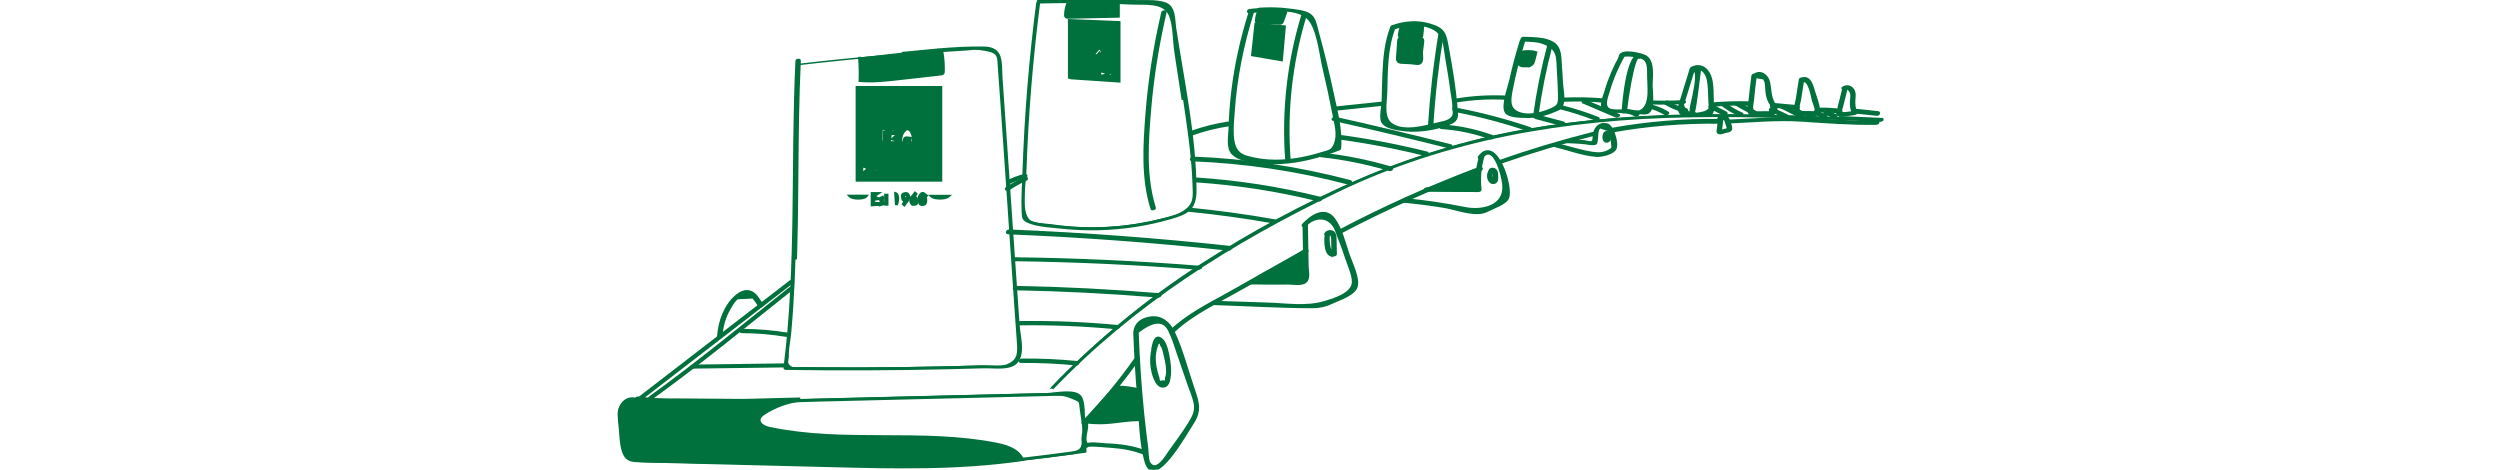 <svg version="1.1" id="Layer_8" xmlns="http://www.w3.org/2000/svg" xmlns:xlink="http://www.w3.org/1999/xlink" x="0px" y="0px" height="80px" viewBox="0 0 425.905 158.174" enable-background="new 0 0 425.905 158.174" xml:space="preserve" style="fill: rgb(0, 112, 60);">
	<g>
		<path id="XMLID_2997_" d="M60.336,20.56c-1.66,34.438,0.352,69.044-4.028,103.327
			c-0.018,0.144,0.14,0.211,0.259,0.213c18.196,0.266,36.396,0.205,54.589-0.218c3.933-0.092,7.866-0.199,11.798-0.323
			c2.84-0.09,6.82,0.491,9.476-0.454c5.112-1.82,2.694-9.591,2.414-13.648c-1.274-18.451-2.549-36.903-3.823-55.354
			c-0.637-9.226-1.275-18.451-1.912-27.677c-0.369-5.35,0.621-10.116-5.689-10.248c-10.407-0.218-21.181,1.294-31.548,2.173
			c-10.504,0.891-20.992,1.958-31.464,3.169c-0.42,0.049-0.664,0.573-0.098,0.508c11.126-1.287,22.271-2.409,33.433-3.334
			c5.252-0.435,10.509-0.828,15.768-1.18c2.63-0.176,5.26-0.342,7.891-0.497c1.106-0.064,2.787-0.364,3.946-0.225
			c7.012,0.841,6.36,1.738,6.667,5.899c1.623,22.068,3.05,44.152,4.574,66.228c0.364,5.271,0.729,10.544,1.093,15.815
			c0.182,2.636,0.364,5.272,0.546,7.908c0.091,1.316,0.226,2.635,0.273,3.953c0.115,3.231-0.331,4.913-3.654,6.188
			c-2.145,0.822-6.42,0.225-8.769,0.297c-3.213,0.1-6.427,0.188-9.641,0.265c-5.523,0.133-11.046,0.233-16.57,0.301
			c-11.048,0.135-22.097,0.141-33.145,0.019c-0.85-0.01-3.319,0.261-3.899-0.049c-2.257-1.207-1.158-2.047-1.209-3.689
			c-0.078-2.511,0.577-5.252,0.804-7.758c0.528-5.824,0.898-11.662,1.164-17.504c1.125-24.717,0.388-49.477,1.58-74.192
			C61.179,20.101,60.351,20.251,60.336,20.56L60.336,20.56z" style="stroke-dasharray: 319.38px; stroke-dashoffset: 0px; stroke: rgb(0, 112, 60);"></path>
		<path id="XMLID_3002_" d="M81.418,19.139c0.227,2.656,0.292,5.327,0.196,7.991
			c4.353,0.364,8.726-0.127,13.066-0.618c4.715-0.533,9.431-1.066,14.146-1.6c0.243-0.027,0.51-0.067,0.667-0.254
			c0.139-0.164,0.154-0.396,0.16-0.612c0.056-2.023-0.076-4.053-0.393-6.052c-0.049-0.308-0.116-0.642-0.353-0.844
			c-0.276-0.236-0.684-0.214-1.046-0.178c-8.493,0.852-16.977,1.782-25.452,2.791c-0.366,0.044-0.777,0.114-0.984,0.419" style="stroke-dasharray: 319.38px; stroke-dashoffset: 0px; stroke: rgb(0, 112, 60);"></path>
		<path id="XMLID_3009_" d="M141.458,0.826c-2.429,18.929-4.006,37.955-4.638,57.03
			c-0.148,4.486-0.509,9.093-0.294,13.579c0.096,2.012,0.159,2.519,1.953,3.258c3.092,1.275,7.481,1.459,10.774,1.82
			c4.224,0.464,8.481,0.641,12.729,0.538c8.164-0.197,16.305-1.438,24.15-3.709c5.839-1.689,8.361-2.98,8.312-9.557
			c-0.134-18.207-4.16-36.539-6.862-54.493c-0.417-2.766-0.068-6.759-3.112-7.967c-3.014-1.196-7.959-0.661-11.144-0.823
			c-10.408-0.528-20.828-0.623-31.245-0.366c-0.441,0.011-0.654,0.548-0.091,0.534c10.348-0.255,20.697-0.155,31.036,0.369
			c4.443,0.226,11.051-0.787,13.064,4.021c1.47,3.511,1.306,8.674,1.877,12.467c1.454,9.659,3.044,19.311,4.279,29.001
			c0.651,5.111,1.17,10.246,1.328,15.399c0.146,4.826,0.827,7.289-4.981,10.135c-1.805,0.885-4.134,1.241-6.082,1.724
			c-9.576,2.372-19.52,3.218-29.36,2.517c-2.402-0.172-4.798-0.434-7.18-0.789c-1.681-0.251-5.667-0.283-7.005-1.324
			c-3.315-2.579-1.44-12.73-1.318-16.414c0.631-19.075,2.208-38.102,4.638-57.03C142.333,0.368,141.5,0.498,141.458,0.826
			L141.458,0.826z" style="stroke-dasharray: 319.38px; stroke-dashoffset: 0px; stroke: rgb(0, 112, 60);"></path>
		<path id="XMLID_3014_" d="M151.872,0.54c-0.662,1.388-1.023,2.917-1.051,4.454
			c-0.004,0.214,0.005,0.445,0.143,0.608c0.177,0.21,0.492,0.222,0.767,0.216c5.622-0.12,11.243-0.24,16.864-0.359
			c0.003-1.295,0.005-2.589,0.008-3.883c0.001-0.303-0.006-0.628-0.187-0.87c-0.259-0.349-0.759-0.384-1.193-0.386
			c-5.204-0.03-10.409,0.071-15.608,0.306" style="stroke-dasharray: 319.38px; stroke-dashoffset: 0px; stroke: rgb(0, 112, 60);"></path>
		<path id="XMLID_3021_" d="M212.953,4.248c-2.677,8.482-4.651,17.146-5.741,25.979
			c-0.544,4.406-0.88,8.84-1.004,13.279c-0.067,2.365-0.887,6.26,0.974,8.154c3.164,3.222,11.677,3.267,15.778,3.107
			c6.887-0.27,13.541-2.164,19.953-4.579c0.083-0.031,0.238-0.122,0.247-0.228c0.516-6.296-1.25-12.651-2.557-18.773
			c-1.406-6.585-2.999-13.131-4.769-19.628c-1.267-4.649-1.133-6.763-5.949-7.648c-5.634-1.037-11.348-1.043-17.023-0.396
			c-0.407,0.047-0.676,0.539-0.107,0.474c5.212-0.594,15.56-1.959,19.719,1.95c3.465,3.258,4.302,12.438,5.396,17.024
			c1.266,5.302,2.418,10.632,3.441,15.986c0.618,3.235,1.556,6.307,0.419,9.464c-0.946,2.63-2.112,2.541-4.642,3.325
			c-1.356,0.421-2.729,0.805-4.11,1.132c-6.147,1.455-12.541,1.987-18.76,0.656c-1.277-0.273-2.762-0.586-3.917-1.194
			c-2.642-1.393-3.139-4.077-3.311-7.022c-0.146-2.496,0.146-5.113,0.316-7.605c0.781-11.419,3.027-22.647,6.47-33.555
			C213.869,3.853,213.043,3.961,212.953,4.248L212.953,4.248z" style="stroke-dasharray: 319.38px; stroke-dashoffset: 0px; stroke: rgb(0, 112, 60);"></path>
		<path id="XMLID_3028_" d="M230.727,5.16c-4.842,15.927-6.657,32.397-5.401,48.995
			c0.028,0.378,0.852,0.181,0.821-0.22c-1.247-16.477,0.561-32.868,5.366-48.678C231.652,4.803,230.834,4.807,230.727,5.16
			L230.727,5.16z" style="stroke-dasharray: 319.38px; stroke-dashoffset: 0px; stroke: rgb(0, 112, 60);"></path>
		<path id="XMLID_3033_" d="M215.978,3.48c-0.499,1.101-0.795,2.293-0.869,3.498
			c-0.008,0.134-0.008,0.284,0.084,0.381c0.087,0.092,0.227,0.104,0.354,0.109c2.428,0.12,4.856,0.24,7.285,0.359
			c0.226,0.012,0.467,0.02,0.663-0.096c0.232-0.137,0.34-0.41,0.432-0.664c0.318-0.875,0.635-1.75,0.953-2.626
			c0.107-0.296,0.212-0.637,0.057-0.911c-0.179-0.317-0.604-0.375-0.968-0.395c-2.572-0.136-5.149-0.16-7.723-0.073
			c-0.248,0.008-0.566,0.313-0.335,0.403" style="stroke-dasharray: 319.38px; stroke-dashoffset: 0px; stroke: rgb(0, 112, 60);"></path>
		<path id="XMLID_3040_" d="M260.651,9.29c-1.88,4.877-2.34,10.003-2.581,15.194
			c-0.144,3.101-0.193,6.205-0.271,9.307c-0.041,1.627-0.931,5.846-0.173,7.197c1.183,2.111,5.644,2.54,7.992,2.791
			c4.457,0.475,11.147-0.64,15.125-2.513c2.423-1.142,1.773-3.16,1.563-5.677c-0.534-6.396-1.649-12.727-2.779-19.04
			c-0.909-5.081-1.073-6.736-6.295-8.209c-4.155-1.172-8.327-0.797-12.351,0.659c-0.487,0.176-0.345,0.761,0.155,0.58
			c4.264-1.542,9.896-2.211,14.043,0.127c3.569,2.012,3.505,6.319,4.132,9.906c0.664,3.793,1.299,7.593,1.773,11.414
			c0.221,1.783,0.799,3.94,0.56,5.702c0.676,2.171-0.294,3.646-2.908,4.428c-0.949,0.226-1.898,0.451-2.847,0.677
			c-4.249,1.01-11.052,2.903-15.129,0.17c-3.308-2.218-2.047-7.545-1.961-10.939c0.184-7.263,0.089-14.799,2.739-21.672
			C261.611,8.946,260.787,8.938,260.651,9.29L260.651,9.29z" style="stroke-dasharray: 319.38px; stroke-dashoffset: 0px; stroke: rgb(0, 112, 60);"></path>
		<path id="XMLID_3045_" d="M264.019,8.561c-0.374,1.052-0.635,2.144-0.776,3.251c-0.01,0.077-0.015,0.166,0.041,0.22
			c0.045,0.045,0.115,0.049,0.178,0.051c2.443,0.069,4.89,0.139,7.33-0.011c0.185-1.21,0.293-2.433,0.326-3.657
			c0.002-0.093,0.002-0.193-0.054-0.269c-0.064-0.086-0.18-0.11-0.286-0.127c-2.294-0.364-4.676-0.167-6.879,0.571
			c0.071,0.011,0.143,0.021,0.214,0.033" style="stroke-dasharray: 319.38px; stroke-dashoffset: 0px; stroke: rgb(0, 112, 60);"></path>
		<path id="XMLID_3052_" d="M276.953,11.226c-1.724,10.411-2.914,20.879-3.572,31.41
			c-0.01,0.151,0.805,0.046,0.821-0.22c0.657-10.506,1.845-20.939,3.564-31.323C277.804,10.863,276.99,11.005,276.953,11.226
			L276.953,11.226z" style="stroke-dasharray: 319.38px; stroke-dashoffset: 0px; stroke: rgb(0, 112, 60);"></path>
		<path id="XMLID_3059_" d="M304.298,13.828c-1.342,4.32-2.534,8.675-3.489,13.098
			c-0.478,2.211-2.933,8.738-1.562,10.805c1.011,1.522,5.07,1.439,6.506,1.504c3.294,0.149,6.537-0.619,9.562-1.91
			c1.8-0.77,2.083-0.689,2.736-2.19c0.722-1.659-0.084-5.504-0.168-7.317c-0.086-1.856-0.206-3.711-0.358-5.563
			c-0.241-2.93,0.075-6.09-2.677-7.767c-2.586-1.575-6.871-1.488-9.765-1.609c-0.42-0.017-0.828,0.609-0.275,0.632
			c2.105,0.088,4.605,0.045,6.622,0.736c5.837,2.002,5.068,5.142,5.406,9.969c0.171,2.435,0.284,4.872,0.34,7.312
			c0.088,3.835,0.045,4.432-4.268,5.999c-2.575,0.936-5.872,1.616-8.567,0.909c-4.323-1.133-4.133-4.189-3.458-7.787
			c1.061-5.652,2.5-11.213,4.207-16.704C305.233,13.477,304.415,13.453,304.298,13.828L304.298,13.828z" style="stroke-dasharray: 319.38px; stroke-dashoffset: 0px; stroke: rgb(0, 112, 60);"></path>
		<path id="XMLID_3066_" d="M313.574,15.284c-2.095,7.912-3.691,15.907-4.798,24.016
			c-0.012,0.089,0.788,0.025,0.821-0.221c1.104-8.085,2.698-16.056,4.787-23.942C314.426,14.977,313.627,15.08,313.574,15.284
			L313.574,15.284z" style="stroke-dasharray: 319.38px; stroke-dashoffset: 0px; stroke: rgb(0, 112, 60);"></path>
		<path id="XMLID_3073_" d="M337.858,18.917c-2.114,3.771-3.832,7.707-5.01,11.872
			c-0.508,1.793-2.172,5.08-0.324,6.385c0.866,0.61,3.505,0.288,4.563,0.354c2.512,0.157,5.031,0.376,7.545,0.471
			c0.776,0.029,1.933,0.252,2.59-0.364c1.703-1.598,0.847-6.856,0.852-8.893c0.008-2.769,0.876-7.916-1.89-9.631
			c-1.26-0.78-8.417-2.556-8.608,0.125c-0.011,0.162,0.802,0.055,0.822-0.22c0.052-0.73,3.248-0.415,3.638-0.348
			c1.562,0.269,3.44,0.454,4.355,1.756c1.025,1.459,0.777,3.85,0.825,5.557c0.065,2.355,0.338,5.123-0.076,7.451
			c-0.287,1.613-0.993,3.367-2.74,4.142c-0.855,0.38-2.87-0.179-3.773-0.235c-1.667-0.104-5.375,0.353-6.791-0.423
			c-2.177-1.191-0.666-4.516-0.173-6.255c1.179-4.165,2.897-8.101,5.011-11.872C338.758,18.637,337.984,18.693,337.858,18.917
			L337.858,18.917z" style="stroke-dasharray: 319.38px; stroke-dashoffset: 0px; stroke: rgb(0, 112, 60);"></path>
		<path id="XMLID_3080_" d="M344.575,19.004c-4.301-2.242-5.856,16.115-5.943,18.645
			c-0.005,0.138,0.813,0.03,0.821-0.22c0.036-1.055,2.486-19.111,4.349-18.141C344.017,19.4,344.688,19.063,344.575,19.004
			L344.575,19.004z" style="stroke-dasharray: 319.38px; stroke-dashoffset: 0px; stroke: rgb(0, 112, 60);"></path>
		<path id="XMLID_3087_" d="M361.537,23.261c-1.017,3.303-2.034,6.604-3.051,9.907c-0.438,1.421-1.6,3.827-0.2,5.107
			c1.244,1.139,4.225,0.518,5.674,0.512c1.094-0.006,3.184,0.367,4.167-0.467c0.998-0.847,0.623-2.582,0.575-3.707
			c-0.109-2.601,0.04-5.379-0.56-7.926c-0.691-2.938-3.046-5.236-6.091-3.84c-0.27,0.123-0.336,0.409,0.015,0.447
			c2.537,0.281,0.661,7.063,0.379,9.049c-0.18,1.267-1.479,5.166-0.691,6.18c0.153,0.197,0.576,0.063,0.714-0.082
			c0.038-0.039,0.075-0.078,0.112-0.117c0.056-0.058,0.13-0.18,0.045-0.253c-0.028-0.024-0.057-0.049-0.085-0.073
			c-0.238-0.205-1.009,0.119-0.759,0.335c0.614,0.529,1.121-3.556,1.16-3.819c0.168-1.129,0.331-2.259,0.487-3.391
			c0.364-2.639,0.692-5.282,0.996-7.93c0.018-0.151-0.139-0.196-0.258-0.209c-1.879-0.208,0.281-0.021,0.86,0.277
			c0.802,0.413,1.461,1.352,1.825,2.15c0.437,0.961,0.604,2.055,0.721,3.095c0.138,1.226,0.146,2.469,0.198,3.7
			c0.03,0.7,0.062,1.4,0.089,2.102c0.065,1.711,0.614,2.48-1.171,3.352c-1.328,0.648-3.808,1.045-5.339,0.63
			c-1.104-0.298-2.633-1.85-2.688-3.033c-0.029-0.645,0.46-1.564,0.649-2.179c1.017-3.302,2.034-6.604,3.05-9.907
			C362.46,22.852,361.63,22.958,361.537,23.261L361.537,23.261z" style="stroke-dasharray: 319.38px; stroke-dashoffset: 0px; stroke: rgb(0, 112, 60);"></path>
		<path id="XMLID_3094_" d="M382.331,25.581c-0.361,2.707-0.679,5.419-0.938,8.138
			c-0.098,1.035-0.909,3.575-0.011,4.45c0.974,0.949,4.17,0.387,5.404,0.402c0.991,0.013,2.231,0.123,2.954-0.705
			c0.891-1.021,0.063-2.084-0.474-3.068c-1.328-2.435-1.06-4.632-1.667-7.215c-0.5-2.131-2.922-3.883-4.818-2.132
			c-0.408,0.376,0.24,0.659,0.545,0.377c0.936,0.153,1.873,0.307,2.809,0.459c0.187,0.38,0.374,0.761,0.561,1.141
			c0.23,0.707,0.235,1.495,0.29,2.228c0.062,0.822,0.073,1.637,0.25,2.447c0.179,0.818,0.481,1.613,0.867,2.356
			c0.176,0.34,0.762,0.946,0.8,1.317c-0.275,0.731-0.549,1.464-0.824,2.195c-0.665,0.003-1.33-0.005-1.994-0.024
			c-1.079-0.021-3.093,0.314-3.799-0.507c-0.707-0.823-0.163-2.72-0.062-3.783c0.259-2.719,0.577-5.431,0.938-8.138
			C383.219,25.102,382.38,25.209,382.331,25.581L382.331,25.581z" style="stroke-dasharray: 319.38px; stroke-dashoffset: 0px; stroke: rgb(0, 112, 60);"></path>
		<path id="XMLID_3101_" d="M398.297,26.899c-0.347,2.224-0.694,4.447-1.042,6.671
			c-0.169,1.082-1.08,3.447-0.378,4.459c0.566,0.815,2.32,0.496,3.072,0.497c1.023,0.001,3.194,0.475,4.065-0.19
			c0.539-0.411,0.479-0.68,0.439-1.333c-0.128-2.146-1.252-4.63-1.824-6.71c-0.55-2.001-1.499-4.765-4.077-3.542
			c-0.505,0.239-0.058,0.733,0.375,0.527c2.511-1.191,3.443,5.304,3.792,6.59c0.17,0.626,1.138,2.782,0.912,3.355
			c-0.417,1.058-1.444,0.661-2.405,0.659c-1.094-0.001-3.088,0.346-3.657-1.028c-0.265-0.641,0.41-2.627,0.521-3.335
			c0.347-2.224,0.694-4.447,1.042-6.671C399.201,26.411,398.359,26.502,398.297,26.899L398.297,26.899z" style="stroke-dasharray: 319.38px; stroke-dashoffset: 0px; stroke: rgb(0, 112, 60);"></path>
		<path id="XMLID_3108_" d="M413.008,29.636c-0.401,1.608-0.802,3.218-1.203,4.827
			c-0.229,0.92-0.473,1.837-0.688,2.759c-0.037,0.158-0.346,0.9-0.185,1.171c0.248,0.416,0.513,0.334,0.969,0.369
			c1.476,0.114,3.219-0.354,4.695-0.518c0.065-0.008,0.555-0.135,0.478-0.298c-0.704-1.483-0.806-2.83-0.689-4.447
			c0.082-1.128,0.272-2.351-0.459-3.32c-0.791-1.049-2.043-1.231-3.119-0.585c-0.47,0.283,0.264,0.309,0.49,0.173
			c0.987-0.594,1.94,0.648,2.21,1.409c0.35,0.983,0.043,2.081,0.002,3.082c-0.059,1.415,0.133,2.622,0.743,3.909
			c0.159-0.1,0.318-0.198,0.478-0.298c-0.995,0.11-1.99,0.22-2.985,0.33c-0.521,0.058-1.657,0.221-1.984-0.412
			c-0.146-0.283,0.357-1.433,0.43-1.725c0.544-2.184,1.088-4.368,1.633-6.553C413.882,29.273,413.068,29.396,413.008,29.636
			L413.008,29.636z" style="stroke-dasharray: 319.38px; stroke-dashoffset: 0px; stroke: rgb(0, 112, 60);"></path>
		<path id="XMLID_3115_" d="M6.437,134.606c20.279,2.288,41.012,0.661,61.358,0.166
			c21.581-0.524,43.161-1.049,64.742-1.573c4.98-0.121,9.96-0.241,14.94-0.362c2.403-0.059,3.242,0.033,5.606,1.016
			c3.13,1.302,2.645,1.046,3.02,3.974c0.418,3.264,1.267,7.331,0.874,10.571c-0.456,3.751-1.666,3.872-5.204,4.343
			c-2.233,0.297-4.466,0.59-6.7,0.874c-5.425,0.69-10.856,1.334-16.3,1.854c-21.799,2.082-43.663,1.208-65.518,0.772
			c-11.809-0.236-23.617-0.472-35.426-0.707c-5.904-0.118-11.809-0.236-17.713-0.354c-2.784-0.056-2.879-0.003-5.357-1.884
			c-2.61-1.982-2.636-2.662-3.103-5.574c-0.201-1.253-0.383-2.519-0.51-3.779c-0.061-0.633-0.122-1.266-0.184-1.898
			c-0.924-3.819,0.969-6.154,5.682-7.004c0.266,0.184,1.005-0.193,0.641-0.443c-2.117-1.458-4.694-0.822-6.189,1.288
			c-1.616,2.281-1.044,5.697-0.772,8.277c0.3,2.844,0.197,8.035,2.407,10.303c1.481,1.519,4.253,1.188,6.102,1.24
			c4.591,0.13,9.185,0.183,13.777,0.274c9.185,0.184,18.369,0.367,27.554,0.551c17.748,0.354,35.526,1.031,53.278,0.842
			c18.122-0.193,36.047-2.444,53.982-4.858c0.142-0.02,0.46-0.116,0.458-0.311c-0.038-3.263-0.158-6.517-0.436-9.769
			c-0.201-2.354,0.16-7.109-1.344-9.087c-2.021-2.658-8.873-1.044-11.524-0.979c-15.272,0.371-30.545,0.742-45.817,1.113
			c-15.272,0.37-30.544,0.741-45.817,1.113c-15.393,0.373-30.87,1.199-46.208-0.531C6.366,134.021,5.883,134.544,6.437,134.606
			L6.437,134.606z" style="stroke-dasharray: 319.38px; stroke-dashoffset: 0px; stroke: rgb(0, 112, 60);"></path>
		<path id="XMLID_3122_" d="M146.272,130.835c27.399-28.684,60.147-49.247,95.684-66.399
			c37.35-18.027,77.219-24.646,118.428-25.407c21.635-0.399,43.265,0.533,64.872,1.517c0.177,0.008,0.934-0.315,0.533-0.334
			c-39.999-1.819-80.514-3.585-120.161,3.303c-39.008,6.775-75.964,24.052-109.165,45.312
			c-18.612,11.918-35.673,26.096-50.935,42.073C145.363,131.072,146.134,130.98,146.272,130.835L146.272,130.835z" style="stroke-dasharray: 319.38px; stroke-dashoffset: 0px; stroke: rgb(0, 112, 60);"></path>
		<path id="XMLID_3129_" d="M174.13,111.895c0.257,7.252,0.677,14.495,1.307,21.725
			c0.611,7.009,0.542,15.288,2.563,22.053c2.792,9.346,13.622-10.347,15.068-12.442c3.149-4.562,2.565-6.945,0.759-12.179
			c-2.167-6.279-3.851-13.112-6.683-19.121c-1.495-3.17-4.211-5.457-7.914-4.811C176.44,107.605,174.442,109.07,174.13,111.895
			c-0.047,0.428,0.791,0.322,0.833-0.059c5.258-4.158,8.862-4.418,10.812-0.777c0.346,0.77,0.693,1.54,1.04,2.311
			c0.738,1.835,1.307,3.752,1.953,5.621c1.211,3.509,2.422,7.018,3.633,10.526c0.659,1.911,1.51,3.842,1.976,5.81
			c0.736,3.108-0.362,4.996-1.999,7.65c-1.971,3.197-4.331,6.222-6.478,9.306c-0.853,1.226-4.45,7.565-6.984,3.681
			c-0.616-0.944-0.592-3.928-0.725-4.928c-0.516-3.909-0.975-7.826-1.375-11.748c-0.933-9.128-1.528-18.282-1.853-27.451
			C174.948,111.398,174.117,111.518,174.13,111.895L174.13,111.895z" style="stroke-dasharray: 319.38px; stroke-dashoffset: 0px; stroke: rgb(0, 112, 60);"></path>
		<path id="XMLID_3136_" d="M180.864,115.811c-1.604,3.802-1.375,9.313,0.757,12.918
			c1.105,1.868,3.215,1.816,3.826-0.289c0.666-2.295,0.473-5.102,0.078-7.438c-0.297-1.759-0.895-5.359-2.4-6.608
			c-2.207-1.83-2.594,1.718-2.939,3.173c-0.098,0.415,0.744,0.327,0.834-0.055c0.127-0.535,0.253-1.07,0.38-1.605
			c1.003-0.983,1.591-0.875,1.763,0.326c0.699,0.773,0.965,2.453,1.21,3.44c0.506,2.032,1.318,5.701,0.415,7.778
			c0.176,1.004-0.229,1.384-1.212,1.139c-1.018,0.427-1.548,0.031-1.591-1.187c-0.351-0.937-0.606-1.935-0.824-2.912
			c-0.651-2.927-0.691-5.766,0.493-8.57C181.841,115.478,181.015,115.454,180.864,115.811L180.864,115.811z" style="stroke-dasharray: 319.38px; stroke-dashoffset: 0px; stroke: rgb(0, 112, 60);"></path>
		<path id="XMLID_3143_" d="M157.436,142.43c6.516-6.755,12.485-13.953,17.887-21.629
			c0.208-0.296-0.612-0.223-0.763-0.009c-5.372,7.634-11.3,14.797-17.78,21.516C156.452,142.647,157.253,142.619,157.436,142.43
			L157.436,142.43z" style="stroke-dasharray: 319.38px; stroke-dashoffset: 0px; stroke: rgb(0, 112, 60);"></path>
		<path id="XMLID_3150_" d="M186.916,111.793c6.201-5.994,14.352-9.747,21.795-13.957
			c7.772-4.396,15.543-8.79,23.315-13.186c0.481-0.272-0.23-0.443-0.52-0.28c-8.327,4.709-16.654,9.418-24.98,14.128
			c-6.991,3.953-14.452,7.498-20.278,13.13C185.898,111.967,186.702,112,186.916,111.793L186.916,111.793z" style="stroke-dasharray: 319.38px; stroke-dashoffset: 0px; stroke: rgb(0, 112, 60);"></path>
		<path id="XMLID_3157_" d="M231.14,75.648c0.051,3,0.103,6,0.154,9c0.026,1.5,0.051,3,0.077,4.5
			c0.013,0.771,0.43,3.83,0.077,4.5c-1.216,2.313-7.362,1.412-9.534,1.416c-2.902,0.006-5.803-0.031-8.705-0.086
			c-0.167-0.003-0.927,0.312-0.537,0.318c4.32,0.081,8.64,0.111,12.96,0.053c1.435-0.02,4.283,0.515,5.647-0.285
			c1.763-1.032,0.956-3.604,0.925-5.386c-0.081-4.75-0.162-9.5-0.243-14.25C231.959,75.313,231.136,75.429,231.14,75.648
			L231.14,75.648z" style="stroke-dasharray: 319.38px; stroke-dashoffset: 0px; stroke: rgb(0, 112, 60);"></path>
		<path id="XMLID_3164_" d="M231.621,75.825c2.571-2.806,7.106-3.664,9.746,0.306
			c0.609,0.915,0.954,2.198,1.367,3.216c0.985,2.429,1.884,4.893,2.688,7.388c0.732,2.275,2.477,6.016,2.333,8.418
			c-0.242,4.062-6.832,5.902-9.791,6.779c-6.01,1.782-12.802,0.679-19.049,0.474c-6.032-0.198-12.064-0.396-18.096-0.594
			c-0.292-0.01-0.879,0.416-0.328,0.435c11.025,0.361,22.088,1.028,33.118,1.079c2.503,0.012,4.563-0.376,6.83-1.452
			c2.254-1.069,6.981-2.518,8.151-4.986c1.27-2.679-1.771-8.63-2.623-11.201c-1.243-3.755-2.413-8.571-4.752-11.794
			c-3.097-4.267-7.742-0.917-10.354,1.935C230.64,76.068,231.453,76.01,231.621,75.825L231.621,75.825z" style="stroke-dasharray: 319.38px; stroke-dashoffset: 0px; stroke: rgb(0, 112, 60);"></path>
		<path id="XMLID_3171_" d="M238.597,78.986c-0.252,1.762-0.399,7.794,2.739,6.882
			c0.093-0.027,0.381-0.097,0.378-0.231c-0.03-1.505-0.055-3.01-0.09-4.516c-0.022-0.93,0.095-2.329-0.84-2.896
			c-0.753-0.457-1.969-0.159-2.35,0.625c-0.054,0.109,0.708,0.06,0.809-0.148c0.589-1.211,1.425,0.816,1.489,1.172
			c0.103,0.568,0.064,1.176,0.076,1.751c0.028,1.411,0.057,2.821,0.084,4.232c0.126-0.077,0.252-0.154,0.378-0.231
			c-1.199,0.349-1.7-2.371-1.822-3.045c-0.23-1.272-0.213-2.537-0.031-3.814C239.431,78.681,238.632,78.74,238.597,78.986
			L238.597,78.986z" style="stroke-dasharray: 319.38px; stroke-dashoffset: 0px; stroke: rgb(0, 112, 60);"></path>
		<path id="XMLID_3178_" d="M243.502,78.162c15.267-8.026,30.995-15.074,47.146-21.126
			c0.534-0.2,0.052-0.52-0.335-0.375c-16.151,6.052-31.879,13.1-47.146,21.126C242.668,78.05,243.125,78.36,243.502,78.162
			L243.502,78.162z" style="stroke-dasharray: 319.38px; stroke-dashoffset: 0px; stroke: rgb(0, 112, 60);"></path>
		<path id="XMLID_3185_" d="M290.562,52.833c-0.571,2.024-0.985,4.062-1.116,6.164
			c-0.124,1.983,0.721,4.106-1.47,4.714c-2.088,0.578-5.226-0.033-7.399-0.047c-2.712-0.017-5.425-0.033-8.138-0.05
			c-0.312-0.002-0.872,0.466-0.318,0.47c5.918,0.036,11.837,0.073,17.756,0.109c0.181,0.002,0.597-0.092,0.57-0.345
			c-0.413-3.813-0.103-7.437,0.937-11.117C291.466,52.437,290.641,52.552,290.562,52.833L290.562,52.833z" style="stroke-dasharray: 319.38px; stroke-dashoffset: 0px; stroke: rgb(0, 112, 60);"></path>
		<path id="XMLID_3192_" d="M290.919,53.071c3.353-4.474,5.744,2.212,6.25,3.731c0.533,1.602,1.104,3.77,1.253,5.454
			c0.649,7.351-7.115,9.177-13.186,7.948c-6.651-1.346-13.362-2.305-20.115-2.968c-0.37-0.036-0.853,0.491-0.298,0.546
			c4.48,0.439,8.942,0.992,13.384,1.729c3.56,0.589,7.472,2.076,11.083,2.113c1.836,0.02,2.758-0.315,4.381-1.156
			c1.47-0.761,5.229-2.038,6.024-3.757c1.66-3.586-3.956-21.177-9.453-13.841C289.938,53.277,290.717,53.341,290.919,53.071
			L290.919,53.071z" style="stroke-dasharray: 319.38px; stroke-dashoffset: 0px; stroke: rgb(0, 112, 60);"></path>
		<path id="XMLID_3199_" d="M293.905,57.327c-0.635,0.917-0.812,2.107-0.364,3.147
			c0.319,0.741,0.931,1.198,1.735,0.954c0.992-0.302,0.767-1.502,0.775-2.346c0.01-1.004-0.308-2.133-1.511-2.093
			c-0.165,0.006-0.921,0.334-0.537,0.32c0.941-0.031,1.211,0.992,1.229,1.733c0.009,0.361-0.019,0.726-0.033,1.087
			c-0.007,0.189-0.006,0.382-0.022,0.571c-0.027,0.311,0.016,0.388-0.266,0.302c-0.541-0.164-0.756-1.306-0.788-1.769
			c-0.051-0.749,0.168-1.447,0.592-2.059C294.758,57.113,294.042,57.13,293.905,57.327L293.905,57.327z" style="stroke-dasharray: 319.38px; stroke-dashoffset: 0px; stroke: rgb(0, 112, 60);"></path>
		<path id="XMLID_3215_" d="M297.129,54.759c10.474-3.677,21.094-6.859,31.863-9.554
			c0.49-0.123,0.394-0.494-0.1-0.371c-10.841,2.713-21.533,5.924-32.078,9.626C296.271,54.65,296.771,54.885,297.129,54.759
			L297.129,54.759z" style="stroke-dasharray: 319.38px; stroke-dashoffset: 0px; stroke: rgb(0, 112, 60);"></path>
		<path id="XMLID_3261_" d="M331.742,41.918c-1.736,0.504-2.555,1.733-2.838,3.518
			c-0.135,0.854,0.167,2.104-0.847,2.572c-0.491,0.228-1.954-0.246-2.578-0.303c-1.75-0.156-3.506-0.224-5.26-0.294
			c-0.162-0.007-0.926,0.294-0.54,0.31c2.14,0.085,4.283,0.168,6.411,0.418c0.977,0.115,1.866,0.375,2.834,0.227
			c0.109-0.017,0.44-0.084,0.485-0.211c0.684-1.932-0.368-5.219,2.39-6.02C332.268,42,332.222,41.778,331.742,41.918L331.742,41.918z
			" style="stroke-dasharray: 319.38px; stroke-dashoffset: 0px; stroke: rgb(0, 112, 60);"></path>
		<path id="XMLID_3289_" d="M330.824,42.721c1.017,0.342,2.035,0.684,3.052,1.024
			c0.135,0.499,0.271,0.998,0.406,1.497c0.353,0.753,0.728,2.172,0.777,3.002c0.095,1.589,0.473,1.729-1.227,2.668
			c-1.636,0.903-3.346,1.02-5.195,0.758c-4.191-0.594-8.432-2.019-12.55-3.004c-0.188-0.045-0.9,0.26-0.676,0.313
			c4.553,1.09,9.548,3.003,14.207,3.371c1.746,0.138,5.09-0.732,6.107-1.999c1.094-1.361-0.148-5.348-1.027-6.826
			c-1.173-1.976-2.103-1.803-4.155-0.983C330.001,42.759,330.513,42.845,330.824,42.721L330.824,42.721z" style="stroke-dasharray: 319.38px; stroke-dashoffset: 0px; stroke: rgb(0, 112, 60);"></path>
		<path id="XMLID_3296_" d="M332.555,44.84c-0.596,0.676-0.635,3.067,0.777,2.695
			c0.638-0.168,0.796-0.873,0.864-1.444c0.083-0.711-0.201-1.365-0.947-1.51c-0.428-0.083-0.82,0.528-0.274,0.634
			c0.447,0.087,0.423,0.678,0.376,1.009c-0.023,0.163-0.075,0.32-0.101,0.481c-0.022,0.141,0.008,0.268-0.093,0.122
			c-0.295-0.422-0.229-1.349,0.095-1.715C333.598,44.72,332.82,44.541,332.555,44.84L332.555,44.84z" style="stroke-dasharray: 319.38px; stroke-dashoffset: 0px; stroke: rgb(0, 112, 60);"></path>
		<path id="XMLID_3303_" d="M334.855,44.149c11.978-2.152,24.055-3.138,36.222-2.976
			c0.472,0.007,0.627-0.6,0.071-0.607c-12.245-0.164-24.394,0.848-36.446,3.013C334.181,43.673,334.344,44.24,334.855,44.149
			L334.855,44.149z" style="stroke-dasharray: 319.38px; stroke-dashoffset: 0px; stroke: rgb(0, 112, 60);"></path>
		<path id="XMLID_3315_" d="M371.054,40.407c-0.125,1.075-0.25,2.149-0.375,3.225c-0.052,0.445-0.238,0.935,0.29,1.08
			c0.582,0.16,1.528-0.28,2.089-0.41c0.483-0.112,1.46-0.173,1.744-0.715c0.317-0.607-0.317-1.928-0.495-2.504
			c-0.211-0.683-0.488-1.372-1.139-1.748c-0.889-0.515-2.364-0.115-2.381,1.061c-0.005,0.354,0.819,0.189,0.823-0.097
			c-0.075-0.568,0.332-0.672,1.219-0.311c0.2,0.211,0.352,0.454,0.457,0.729c0.124,0.284,0.198,0.588,0.284,0.885
			c0.123,0.427,0.441,1.09,0.423,1.53c-0.029,0.709-0.518,0.612-1.051,0.735c-0.252,0.059-1.031,0.385-1.255,0.291
			c-0.301,0.022-0.37-0.122-0.206-0.434c0.022-0.189,0.044-0.379,0.066-0.568c0.11-0.949,0.22-1.897,0.33-2.846
			C371.916,39.969,371.087,40.114,371.054,40.407L371.054,40.407z" style="stroke-dasharray: 319.38px; stroke-dashoffset: 0px; stroke: rgb(0, 112, 60);"></path>
		<path id="XMLID_3322_" d="M373.77,41.12c8.302-0.348,16.78-1.188,25.079-0.633
			c8.374,0.561,16.575,1.167,24.987,1.077c0.175-0.002,0.928-0.34,0.533-0.336c-8.973,0.097-17.708-0.8-26.64-1.167
			c-7.835-0.321-15.777,0.399-23.603,0.728C373.904,40.799,373.23,41.143,373.77,41.12L373.77,41.12z" style="stroke-dasharray: 319.38px; stroke-dashoffset: 0px; stroke: rgb(0, 112, 60);"></path>
		<path id="XMLID_3329_" d="M11.436,134.02c16.252-11.745,31.766-24.492,47.449-36.978
			c0.174-0.139-0.585-0.068-0.745,0.059c-15.645,12.454-31.123,25.175-47.335,36.89C10.473,134.231,11.286,134.128,11.436,134.02
			L11.436,134.02z" style="stroke-dasharray: 319.38px; stroke-dashoffset: 0px; stroke: rgb(0, 112, 60);"></path>
		<path id="XMLID_3336_" d="M131.553,63.688c1.884-1.249,3.847-2.344,5.903-3.283
			c0.519-0.237,0.046-0.517-0.327-0.346c-2.117,0.968-4.147,2.091-6.088,3.378C130.58,63.743,131.287,63.864,131.553,63.688
			L131.553,63.688z" style="stroke-dasharray: 319.38px; stroke-dashoffset: 0px; stroke: rgb(0, 112, 60);"></path>
		<path id="XMLID_3343_" d="M193.063,45.268c4.293-1.553,8.679-2.655,13.2-3.3c0.464-0.065,0.618-0.716,0.063-0.637
			c-4.596,0.654-9.057,1.757-13.424,3.336C192.413,44.844,192.561,45.448,193.063,45.268L193.063,45.268z" style="stroke-dasharray: 319.38px; stroke-dashoffset: 0px; stroke: rgb(0, 112, 60);"></path>
		<path id="XMLID_3350_" d="M241.56,36.813c5.333-0.557,10.667-1.112,16-1.668c0.391-0.041,0.69-0.492,0.118-0.434
			c-5.333,0.557-10.667,1.112-16,1.668C241.287,36.42,240.988,36.872,241.56,36.813L241.56,36.813z" style="stroke-dasharray: 319.38px; stroke-dashoffset: 0px; stroke: rgb(0, 112, 60);"></path>
		<path id="XMLID_3357_" d="M282.216,34.073c5.691-0.957,11.374-1.275,17.134-0.95
			c0.214,0.012,0.948-0.367,0.518-0.392c-5.89-0.331-11.702-0.016-17.52,0.963C281.989,33.755,281.643,34.17,282.216,34.073
			L282.216,34.073z" style="stroke-dasharray: 319.38px; stroke-dashoffset: 0px; stroke: rgb(0, 112, 60);"></path>
		<path id="XMLID_3364_" d="M318.449,33.784c4.535-0.188,9.051-0.09,13.573,0.301c0.232,0.02,0.955-0.374,0.512-0.413
			c-4.582-0.395-9.16-0.502-13.755-0.313C318.501,33.371,317.901,33.807,318.449,33.784L318.449,33.784z" style="stroke-dasharray: 319.38px; stroke-dashoffset: 0px; stroke: rgb(0, 112, 60);"></path>
		<path id="XMLID_3371_" d="M347.682,34.675c3.703,0.123,7.399,0.087,11.099-0.106
			c0.224-0.012,0.893-0.365,0.354-0.337c-3.64,0.19-7.278,0.225-10.921,0.103C348.033,34.328,347.279,34.662,347.682,34.675
			L347.682,34.675z" style="stroke-dasharray: 319.38px; stroke-dashoffset: 0px; stroke: rgb(0, 112, 60);"></path>
		<path id="XMLID_3378_" d="M368.562,35.472c4.182-0.368,8.363-0.48,12.559-0.343c0.321,0.011,0.87-0.461,0.316-0.479
			c-4.266-0.14-8.515-0.021-12.766,0.353C368.261,35.038,367.993,35.521,368.562,35.472L368.562,35.472z" style="stroke-dasharray: 319.38px; stroke-dashoffset: 0px; stroke: rgb(0, 112, 60);"></path>
		<path id="XMLID_3385_" d="M388.812,35.745c2.768,0.257,5.535,0.513,8.302,0.77c0.403,0.038,0.838-0.546,0.284-0.597
			c-2.768-0.257-5.535-0.514-8.302-0.771C388.694,35.11,388.258,35.693,388.812,35.745L388.812,35.745z" style="stroke-dasharray: 319.38px; stroke-dashoffset: 0px; stroke: rgb(0, 112, 60);"></path>
		<path id="XMLID_3392_" d="M404.009,37.424c2.51-0.146,4.982,0.039,7.473,0.342c0.415,0.051,0.833-0.547,0.28-0.614
			c-2.564-0.313-5.103-0.498-7.685-0.349C403.606,36.83,403.45,37.456,404.009,37.424L404.009,37.424z" style="stroke-dasharray: 319.38px; stroke-dashoffset: 0px; stroke: rgb(0, 112, 60);"></path>
		<path id="XMLID_3399_" d="M416.815,37.735c2.44,0.263,4.88,0.526,7.32,0.789c0.403,0.044,0.838-0.537,0.284-0.597
			c-2.44-0.264-4.88-0.527-7.32-0.79C416.695,37.094,416.261,37.676,416.815,37.735L416.815,37.735z" style="stroke-dasharray: 319.38px; stroke-dashoffset: 0px; stroke: rgb(0, 112, 60);"></path>
		<path id="XMLID_3406_" d="M25.105,123.67c10.333-0.137,20.666-0.273,30.999-0.41
			c0.241-0.004,0.892-0.368,0.348-0.361c-10.333,0.137-20.666,0.274-30.999,0.411C25.211,123.313,24.561,123.677,25.105,123.67
			L25.105,123.67z" style="stroke-dasharray: 319.38px; stroke-dashoffset: 0px; stroke: rgb(0, 112, 60);"></path>
		<path id="XMLID_3413_" d="M135.789,121.754c6.236-0.058,12.447,0.221,18.652,0.837
			c0.33,0.032,0.867-0.431,0.314-0.485c-6.206-0.616-12.417-0.896-18.652-0.837C135.782,121.271,135.236,121.76,135.789,121.754
			L135.789,121.754z" style="stroke-dasharray: 319.38px; stroke-dashoffset: 0px; stroke: rgb(0, 112, 60);"></path>
		<path id="XMLID_3420_" d="M41.782,111.715c5.013,0.02,9.981,0.437,14.928,1.251c0.241,0.039,0.961-0.347,0.51-0.421
			c-5.012-0.825-10.032-1.244-15.111-1.265C41.821,111.279,41.231,111.713,41.782,111.715L41.782,111.715z" style="stroke-dasharray: 319.38px; stroke-dashoffset: 0px; stroke: rgb(0, 112, 60);"></path>
		<path id="XMLID_3427_" d="M135.117,109.091c10.996-0.157,21.961,0.282,32.909,1.326
			c0.246,0.023,0.958-0.388,0.507-0.431c-11.007-1.049-22.035-1.5-33.091-1.342C135.147,108.648,134.566,109.099,135.117,109.091
			L135.117,109.091z" style="stroke-dasharray: 319.38px; stroke-dashoffset: 0px; stroke: rgb(0, 112, 60);"></path>
		<path id="XMLID_3434_" d="M133.792,97.277c16.127,0.303,32.231,1.124,48.306,2.461
			c0.326,0.027,0.868-0.437,0.315-0.482c-16.074-1.337-32.179-2.157-48.306-2.461C133.785,96.789,133.238,97.267,133.792,97.277
			L133.792,97.277z" style="stroke-dasharray: 319.38px; stroke-dashoffset: 0px; stroke: rgb(0, 112, 60);"></path>
		<path id="XMLID_3441_" d="M133.348,87.485c20.806,0.265,41.589,1.224,62.331,2.878
			c0.174,0.014,0.934-0.297,0.535-0.328c-20.742-1.654-41.525-2.613-62.332-2.878C133.711,87.155,132.954,87.48,133.348,87.485
			L133.348,87.485z" style="stroke-dasharray: 319.38px; stroke-dashoffset: 0px; stroke: rgb(0, 112, 60);"></path>
		<path id="XMLID_3448_" d="M131.492,78.428c24.826,1.003,49.604,2.842,74.307,5.515
			c0.424,0.046,0.828-0.57,0.275-0.63c-24.702-2.673-49.48-4.512-74.307-5.516C131.348,77.78,130.939,78.405,131.492,78.428
			L131.492,78.428z" style="stroke-dasharray: 319.38px; stroke-dashoffset: 0px; stroke: rgb(0, 112, 60);"></path>
		<path id="XMLID_3455_" d="M192.371,70.83c9.464,0.937,18.873,2.229,28.239,3.881
			c0.205,0.037,0.918-0.293,0.67-0.337c-9.413-1.661-18.871-2.965-28.383-3.907C192.7,70.447,191.951,70.788,192.371,70.83
			L192.371,70.83z" style="stroke-dasharray: 319.38px; stroke-dashoffset: 0px; stroke: rgb(0, 112, 60);"></path>
		<path id="XMLID_3462_" d="M194.824,60.939c13.97,0.92,27.765,3.071,41.352,6.448
			c0.426,0.105,0.812-0.501,0.274-0.635c-13.586-3.377-27.381-5.528-41.351-6.448C194.674,60.276,194.271,60.902,194.824,60.939
			L194.824,60.939z" style="stroke-dasharray: 319.38px; stroke-dashoffset: 0px; stroke: rgb(0, 112, 60);"></path>
		<path id="XMLID_3469_" d="M193.47,53.841c17.828,0.683,35.44,3.304,52.692,7.856c0.352,0.093,0.97-0.42,0.475-0.551
			c-17.312-4.568-34.99-7.214-52.882-7.899C193.359,53.231,192.916,53.819,193.47,53.841L193.47,53.841z" style="stroke-dasharray: 319.38px; stroke-dashoffset: 0px; stroke: rgb(0, 112, 60);"></path>
		<path id="XMLID_3476_" d="M236.795,52.447c7.9,0.844,15.626,2.404,23.233,4.685c0.301,0.091,0.968-0.35,0.491-0.492
			c-7.672-2.301-15.458-3.865-23.419-4.716C236.745,51.887,236.242,52.388,236.795,52.447L236.795,52.447z" style="stroke-dasharray: 319.38px; stroke-dashoffset: 0px; stroke: rgb(0, 112, 60);"></path>
		<path id="XMLID_3483_" d="M242.799,46.461c9.859,1.323,19.604,3.188,29.256,5.594
			c0.319,0.08,0.971-0.393,0.485-0.514c-9.713-2.422-19.523-4.297-29.443-5.63C242.724,45.861,242.248,46.387,242.799,46.461
			L242.799,46.461z" style="stroke-dasharray: 319.38px; stroke-dashoffset: 0px; stroke: rgb(0, 112, 60);"></path>
		<path id="XMLID_3490_" d="M240.988,40.193c13.018,2.926,25.997,6.017,38.937,9.271
			c0.215,0.054,0.945-0.283,0.665-0.354c-12.939-3.255-25.918-6.345-38.937-9.271C241.438,39.791,240.712,40.132,240.988,40.193
			L240.988,40.193z" style="stroke-dasharray: 319.38px; stroke-dashoffset: 0px; stroke: rgb(0, 112, 60);"></path>
		<path id="XMLID_3497_" d="M277.471,42.971c5.695,0.386,11.195,1.552,16.556,3.501
			c0.304,0.11,0.962-0.327,0.489-0.499c-5.431-1.975-10.98-3.143-16.743-3.533C277.415,42.416,276.916,42.934,277.471,42.971
			L277.471,42.971z" style="stroke-dasharray: 319.38px; stroke-dashoffset: 0px; stroke: rgb(0, 112, 60);"></path>
		<path id="XMLID_3504_" d="M282.702,37.354c8.12,1.578,16.087,3.694,23.92,6.356
			c0.232,0.079,0.975-0.271,0.659-0.379c-7.886-2.681-15.892-4.809-24.068-6.398C282.971,36.886,282.25,37.266,282.702,37.354
			L282.702,37.354z" style="stroke-dasharray: 319.38px; stroke-dashoffset: 0px; stroke: rgb(0, 112, 60);"></path>
		<path id="XMLID_3511_" d="M309.406,39.66c2.864,0.76,5.728,1.521,8.592,2.28c0.321,0.085,0.971-0.387,0.484-0.516
			c-2.864-0.761-5.728-1.521-8.592-2.281C309.569,39.059,308.92,39.531,309.406,39.66L309.406,39.66z" style="stroke-dasharray: 319.38px; stroke-dashoffset: 0px; stroke: rgb(0, 112, 60);"></path>
		<path id="XMLID_3518_" d="M316.979,36.186c4.261,1.052,8.425,2.385,12.505,4.002
			c0.218,0.086,0.822-0.252,0.776-0.27c-4.113-1.631-8.305-2.972-12.601-4.031C317.48,35.843,316.776,36.136,316.979,36.186
			L316.979,36.186z" style="stroke-dasharray: 319.38px; stroke-dashoffset: 0px; stroke: rgb(0, 112, 60);"></path>
		<path id="XMLID_3525_" d="M325.206,34.385c3.703,1.581,7.406,3.162,11.11,4.742
			c0.217,0.094,0.842-0.245,0.775-0.273c-3.704-1.581-7.407-3.162-11.11-4.743C325.763,34.018,325.139,34.356,325.206,34.385
			L325.206,34.385z" style="stroke-dasharray: 319.38px; stroke-dashoffset: 0px; stroke: rgb(0, 112, 60);"></path>
		<path id="XMLID_3532_" d="M339.625,37.635c1.125,0.239,2.196,0.613,3.222,1.135c0.22,0.112,0.896-0.226,0.771-0.289
			c-1.058-0.538-2.162-0.935-3.323-1.182C340.092,37.256,339.375,37.581,339.625,37.635L339.625,37.635z" style="stroke-dasharray: 319.38px; stroke-dashoffset: 0px; stroke: rgb(0, 112, 60);"></path>
		<path id="XMLID_3539_" d="M346.966,35.918c2.115,0.478,4.085,1.281,5.931,2.417c0.199,0.122,0.885-0.213,0.774-0.28
			c-1.874-1.153-3.885-1.972-6.031-2.456C347.448,35.555,346.735,35.866,346.966,35.918L346.966,35.918z" style="stroke-dasharray: 319.38px; stroke-dashoffset: 0px; stroke: rgb(0, 112, 60);"></path>
		<path id="XMLID_3546_" d="M352.921,34.772c1.99,1.258,4.142,2.128,6.442,2.622c0.246,0.053,0.963-0.329,0.508-0.427
			c-2.257-0.484-4.343-1.346-6.292-2.578C353.367,34.255,352.605,34.572,352.921,34.772L352.921,34.772z" style="stroke-dasharray: 319.38px; stroke-dashoffset: 0px; stroke: rgb(0, 112, 60);"></path>
		<path id="XMLID_3553_" d="M367.954,36.085c1.547,0.795,3.093,1.591,4.64,2.386c0.265,0.136,1.01-0.237,0.647-0.424
			c-1.546-0.795-3.093-1.591-4.64-2.386C368.336,35.525,367.591,35.898,367.954,36.085L367.954,36.085z" style="stroke-dasharray: 319.38px; stroke-dashoffset: 0px; stroke: rgb(0, 112, 60);"></path>
		<path id="XMLID_3560_" d="M372.202,35.37c1.769,1.324,3.661,2.43,5.683,3.319c0.217,0.096,0.848-0.244,0.775-0.275
			c-2.022-0.891-3.914-1.995-5.683-3.319C372.8,34.963,372.095,35.291,372.202,35.37L372.202,35.37z" style="stroke-dasharray: 319.38px; stroke-dashoffset: 0px; stroke: rgb(0, 112, 60);"></path>
		<path id="XMLID_3567_" d="M376.885,35.176c1.735,1.087,3.537,2.045,5.408,2.876
			c0.244,0.108,0.994-0.247,0.653-0.398c-1.872-0.831-3.673-1.789-5.408-2.876C377.311,34.635,376.553,34.968,376.885,35.176
			L376.885,35.176z" style="stroke-dasharray: 319.38px; stroke-dashoffset: 0px; stroke: rgb(0, 112, 60);"></path>
		<path id="XMLID_3574_" d="M388.269,37.069c1.664,0.784,3.327,1.568,4.991,2.353c0.2,0.094,0.954-0.217,0.666-0.353
			c-1.664-0.784-3.328-1.568-4.991-2.353C388.734,36.622,387.98,36.934,388.269,37.069L388.269,37.069z" style="stroke-dasharray: 319.38px; stroke-dashoffset: 0px; stroke: rgb(0, 112, 60);"></path>
		<path id="XMLID_3581_" d="M392.067,36.119c2.087,1.047,4.174,2.095,6.262,3.143
			c0.364,0.183,0.939-0.348,0.466-0.585c-2.087-1.047-4.174-2.095-6.262-3.143C392.169,35.352,391.594,35.882,392.067,36.119
			L392.067,36.119z" style="stroke-dasharray: 319.38px; stroke-dashoffset: 0px; stroke: rgb(0, 112, 60);"></path>
		<path id="XMLID_3588_" d="M403.938,38.408c0.772,0.347,1.543,0.693,2.315,1.04c0.215,0.097,0.968-0.23,0.662-0.368
			c-0.771-0.347-1.543-0.693-2.315-1.039C404.385,37.944,403.632,38.271,403.938,38.408L403.938,38.408z" style="stroke-dasharray: 319.38px; stroke-dashoffset: 0px; stroke: rgb(0, 112, 60);"></path>
		<path id="XMLID_3595_" d="M406.621,38.051c1.004,0.434,2.009,0.867,3.014,1.3c0.229,0.099,0.98-0.242,0.658-0.381
			c-1.005-0.433-2.01-0.866-3.014-1.3C407.05,37.572,406.298,37.912,406.621,38.051L406.621,38.051z" style="stroke-dasharray: 319.38px; stroke-dashoffset: 0px; stroke: rgb(0, 112, 60);"></path>
		<path id="XMLID_3602_" d="M177.964,152.279c-4.342-1.66-8.828-2.311-13.459-2.449
			c-1.161-0.034-6.406-0.877-7.08,0.324c-0.182,0.326,0.635,0.233,0.762,0.007c0.016-0.028,0.033-0.058,0.049-0.087
			c0.025-0.046,0.056-0.118,0.001-0.161c-2.163-1.716,0.481-5.604-0.526-7.843c-0.123-0.272-0.928-0.016-0.821,0.221
			c0.755,1.679-0.294,4.012-0.19,5.821c-0.1-1.728-0.02,3.371,0.725,2.042c-0.182,0.326,0.635,0.233,0.762,0.007
			c0.316-0.563,7.119,0.144,8.153,0.21c3.798,0.244,7.404,0.934,10.966,2.295C177.545,152.757,178.292,152.404,177.964,152.279
			L177.964,152.279z" style="stroke-dasharray: 319.38px; stroke-dashoffset: 0px; stroke: rgb(0, 112, 60);"></path>
		<path id="XMLID_3609_" d="M167.8,130.947c2.57,0.032,5.088,0.353,7.583,0.978c0.331,0.083,0.971-0.405,0.481-0.527
			c-2.556-0.641-5.136-0.981-7.771-1.016C167.718,130.377,167.246,130.939,167.8,130.947L167.8,130.947z" style="stroke-dasharray: 319.38px; stroke-dashoffset: 0px; stroke: rgb(0, 112, 60);"></path>
		<path id="XMLID_3614_" d="M227.93,86.694c-1.37,0.805-2.739,1.608-4.108,2.412c-0.855,0.502-1.711,1.005-2.6,1.445
			c-0.94,0.466-1.916,0.859-2.849,1.34c-1.758,0.903-3.346,2.099-4.925,3.288c1.229,0.123,2.457-0.185,3.689-0.258
			c0.854-0.05,1.709,0.013,2.563,0.063c3.252,0.194,6.515,0.224,9.771,0.087c0.334-0.014,0.681-0.033,0.976-0.189
			c0.32-0.168,0.542-0.478,0.698-0.804c0.338-0.711,0.402-1.517,0.461-2.302c0.083-1.115,0.166-2.229,0.249-3.345
			c0.065-0.871,0.129-1.756-0.043-2.612c-0.052-0.254-0.158-0.542-0.406-0.619c-0.174-0.054-0.359,0.019-0.526,0.091
			c-1.281,0.556-2.508,1.235-3.658,2.027" style="stroke-dasharray: 319.38px; stroke-dashoffset: 0px; stroke: rgb(0, 112, 60);"></path>
		<path id="XMLID_3619_" d="M157.442,142.137c1.779,0.146,3.561,0.293,5.346,0.271
			c4.599-0.058,9.153-1.231,13.746-1.009c-0.376-2.776-0.588-5.574-0.634-8.375c-0.007-0.426-0.045-0.922-0.399-1.16
			c-0.139-0.094-0.308-0.131-0.472-0.164c-2.42-0.496-5.055-1.184-7.521-1.035c-0.265,0.017-0.388,0.549-0.625,0.668
			c-0.229,0.113-0.405,0.309-0.577,0.498c-1.125,1.248-2.25,2.497-3.375,3.745c-1.893,2.1-3.785,4.2-5.677,6.3
			c-0.159,0.177-0.328,0.38-0.315,0.617s0.339,0.435,0.495,0.256" style="stroke-dasharray: 319.38px; stroke-dashoffset: 0px; stroke: rgb(0, 112, 60);"></path>
		<path id="XMLID_3624_" d="M273.111,63.852c4.495,0.08,8.99,0.16,13.485,0.241c0.75,0.013,1.337-0.576,2.087-0.596
			c0.93-0.024,1.496-1.809,1.43-1.337c-0.043,0.31-0.52-3.391-0.411-5.021c-0.821,0.139-3.015,1.047-3.755,1.428
			c-4.259,2.192-7.665,3.563-12.292,4.805" style="stroke-dasharray: 319.38px; stroke-dashoffset: 0px; stroke: rgb(0, 112, 60);"></path>
		<path id="XMLID_3631_" d="M7.609,134.412c17.069-13.188,34.16-26.347,51.25-39.505
			c0.342-0.264-0.474-0.19-0.639-0.063c-17.091,13.158-34.182,26.317-51.25,39.505C6.629,134.613,7.444,134.54,7.609,134.412
			L7.609,134.412z" style="stroke-dasharray: 319.38px; stroke-dashoffset: 0px; stroke: rgb(0, 112, 60);"></path>
		<path id="XMLID_3638_" d="M131.796,61.503c1.724-0.856,3.51-1.521,5.376-1.996c0.498-0.127,0.38-0.573-0.119-0.446
			c-1.938,0.493-3.8,1.182-5.59,2.071C130.955,61.384,131.417,61.691,131.796,61.503L131.796,61.503z" style="stroke-dasharray: 319.38px; stroke-dashoffset: 0px; stroke: rgb(0, 112, 60);"></path>
		<path id="XMLID_3645_" d="M34.79,113.015c0.222-3.154,1.051-6.176,2.645-8.924c0.688-1.187,1.667-3.089,2.87-3.78
			c1.779-0.085,3.559-0.17,5.338-0.256c0.156,0.211,0.313,0.422,0.468,0.632c0.601,0.603,1.137,1.592,1.632,2.285
			c0.197,0.274,0.985-0.026,0.756-0.348c-1.103-1.545-2.175-3.865-4.198-4.332c-1.47-0.339-2.938,0.364-4.057,1.255
			c-3.95,3.142-5.939,8.676-6.282,13.544C33.934,113.485,34.766,113.352,34.79,113.015L34.79,113.015z" style="stroke-dasharray: 319.38px; stroke-dashoffset: 0px; stroke: rgb(0, 112, 60);"></path>
		<path id="XMLID_3660_" d="M108.794,60.701c-9.421,0-18.757,0-28.18,0c0-10.427,0-20.799,0-31.244
			c9.4,0,18.734,0,28.18,0C108.794,39.831,108.794,50.203,108.794,60.701z M102.893,35.333c-4.712-3.487-14.574-3.584-19.029-0.218
			c0.92,1.868,1.847,3.747,2.793,5.667c-0.361,0.294-0.679,0.547-0.992,0.808c-3.306,2.754-3.293,6.946-0.042,9.732
			c0.713,0.611,1.195,1.493,2.025,2.563c3.587,0,7.684,0,11.232,0c0.828-1.067,1.336-1.898,2.01-2.561
			c2.452-2.413,4.554-5.085,6.363-7.991c-0.058-0.144-0.117-0.288-0.175-0.432c-1.392,0.326-2.783,0.653-4.161,0.976
			c-0.844-0.943-1.809-2.02-2.797-3.124C101.023,38.988,101.938,37.198,102.893,35.333z M103.485,59.04
			c0.397-1.987,0.329-2.486-0.313-2.917c-0.042,0.438-0.082,0.852-0.131,1.36c-0.6-0.599-1.085-1.082-1.744-1.739
			c0,1.261,0,2.104,0,2.948c0.101,0.006,0.202,0.013,0.303,0.019c0.096-0.455,0.191-0.91,0.302-1.439
			C102.434,57.865,102.865,58.348,103.485,59.04z M98.907,59.017c0.207,0.002,0.414,0.005,0.621,0.007
			c0.398-0.546,1.025-1.049,1.141-1.649c0.178-0.931-0.528-1.386-1.436-1.398c-0.918-0.013-1.617,0.484-1.484,1.374
			C97.838,57.949,98.501,58.464,98.907,59.017z M106.193,57.947c-0.048,0.114-0.095,0.229-0.143,0.343
			c-0.367-0.142-0.836-0.193-1.065-0.455c-0.167-0.19-0.084-0.938,0.003-0.959c0.578-0.141,1.187-0.151,1.786-0.204
			c-0.496-0.408-1.169-0.719-1.692-0.554c-0.412,0.13-0.929,0.89-0.872,1.293c0.071,0.492,0.616,1.089,1.103,1.299
			c0.452,0.194,1.097-0.06,1.709-0.121c-0.042-0.501-0.075-0.896-0.114-1.357c-0.427,0.026-0.771,0.048-1.314,0.082
			C105.882,57.618,106.038,57.783,106.193,57.947z M82.196,58.851c0.526-0.512,0.822-0.827,1.146-1.109
			c0.386-0.337,0.797-0.646,1.197-0.968c-0.471-0.252-0.923-0.556-1.42-0.733c-0.264-0.095-0.605,0.028-0.923,0.055
			C82.196,57.009,82.196,57.835,82.196,58.851z M88.584,56.057c-0.16,0.017-0.321,0.033-0.481,0.051
			c-0.04,0.901-0.635,2.018,0.614,2.514c0.472,0.188,1.489-0.162,1.789-0.594c0.362-0.52,0.468-1.449-0.573-2.271
			c0,0.81,0.067,1.271-0.023,1.7c-0.061,0.287-0.344,0.527-0.528,0.788c-0.231-0.27-0.567-0.506-0.667-0.817
			C88.577,57.001,88.62,56.517,88.584,56.057z M93.776,56.594c-0.464-0.682-1.232-0.863-1.899-0.464
			c-0.431,0.259-0.923,1.178-0.767,1.483c0.267,0.522,0.981,0.928,1.59,1.111c0.282,0.086,0.756-0.468,1.409-0.912
			c-1.027,0.133-1.561,0.268-2.075,0.215c-0.11-0.012-0.149-0.705-0.222-1.085C92.425,56.833,93.037,56.725,93.776,56.594z
			M85.087,55.788c0,1.189,0,2.049,0,2.982c0.447-0.498,0.768-0.854,1.088-1.211c0.352,0.364,0.703,0.729,1.174,1.218
			c0-0.967,0-1.83,0-2.918C86.286,57.43,86.028,57.429,85.087,55.788z M97.511,58.654c-0.001-0.098-0.002-0.195-0.003-0.294
			c-0.455-0.08-0.91-0.16-1.355-0.238c-0.114-0.725-0.221-1.4-0.327-2.076c-0.11,0.019-0.219,0.037-0.329,0.056
			c0,0.861,0,1.722,0,2.68C96.253,58.733,96.882,58.693,97.511,58.654z" style="stroke-dasharray: 319.38px; stroke-dashoffset: 0px; stroke: rgb(0, 112, 60);"></path>
		<path id="XMLID_3675_" d="M103.55,66.209c0.074,0.453,0.228,0.912,0.198,1.358
			c-0.026,0.408-0.139,0.997-0.416,1.156c-0.353,0.203-0.994,0.209-1.349,0.011c-0.283-0.159-0.394-0.741-0.453-1.153
			c-0.063-0.441-0.1-0.963,0.079-1.342c0.213-0.45,0.625-1.023,1.033-1.098c0.354-0.065,0.821,0.491,1.238,0.773
			C103.771,66.013,103.661,66.11,103.55,66.209z" style="stroke-dasharray: 319.38px; stroke-dashoffset: 0px; stroke: rgb(0, 112, 60);"></path>
		<path id="XMLID_3680_" d="M100.408,65.33c-0.191,0.34-0.382,0.681-0.589,1.048c0.247,0.146,0.621,0.237,0.67,0.418
			c0.15,0.551,0.389,1.242,0.175,1.67c-0.149,0.299-1.185,0.514-1.465,0.299c-0.368-0.283-0.647-1.125-0.489-1.549
			c0.289-0.774,0.926-1.418,1.418-2.116C100.222,65.177,100.315,65.253,100.408,65.33z" style="stroke-dasharray: 319.38px; stroke-dashoffset: 0px; stroke: rgb(0, 112, 60);"></path>
		<path id="XMLID_3685_" d="M85.695,65.196c0.619,0,1.226,0,1.788,0c-0.466,0.309-0.928,0.614-1.391,0.921
			c0.458,0.239,0.916,0.479,1.55,0.813c-0.556,0.082-0.969,0.143-1.487,0.219c-0.021,0.364-0.044,0.752-0.073,1.232
			c0.539,0.066,1.006,0.124,1.474,0.181c0.004,0.102,0.009,0.203,0.014,0.304c-0.581,0.037-1.162,0.074-1.875,0.119
			C85.695,67.679,85.695,66.479,85.695,65.196z" style="stroke-dasharray: 319.38px; stroke-dashoffset: 0px; stroke: rgb(0, 112, 60);"></path>
		<path id="XMLID_3690_" d="M111.26,66.106c-0.984,0.831-4.571,0.821-5.484,0
			C107.633,66.106,109.342,66.106,111.26,66.106z" style="stroke-dasharray: 319.38px; stroke-dashoffset: 0px; stroke: rgb(0, 112, 60);"></path>
		<path id="XMLID_3695_" d="M78.256,66.063c1.877,0,3.574,0,5.339,0C82.951,66.943,79.143,66.984,78.256,66.063z" style="stroke-dasharray: 319.38px; stroke-dashoffset: 0px; stroke: rgb(0, 112, 60);"></path>
		<path id="XMLID_3702_" d="M96.231,68.737c0.184-0.347,0.368-0.693,0.579-1.089c-0.268-0.172-0.688-0.292-0.747-0.51
			c-0.14-0.513-0.332-1.254-0.083-1.563c0.263-0.325,1.146-0.492,1.514-0.288c0.347,0.192,0.646,1.067,0.491,1.447
			c-0.332,0.814-0.972,1.504-1.485,2.244C96.411,68.898,96.321,68.818,96.231,68.737z M97.984,66.327
			c-0.508-0.402-0.813-0.824-1.065-0.795c-0.276,0.032-0.632,0.452-0.704,0.76c-0.042,0.185,0.388,0.667,0.62,0.677
			C97.131,66.981,97.441,66.652,97.984,66.327z" style="stroke-dasharray: 319.38px; stroke-dashoffset: 0px; stroke: rgb(0, 112, 60);"></path>
		<path id="XMLID_3709_" d="M93.604,65.224c0.706,0.196,0.935,1.884,0.247,3.809
			C93.758,67.599,93.682,66.423,93.604,65.224z" style="stroke-dasharray: 319.38px; stroke-dashoffset: 0px; stroke: rgb(0, 112, 60);"></path>
		<path id="XMLID_3714_" d="M88.926,67.066c0.206,0.536,0.405,1.053,0.604,1.569c-0.403,0.11-0.807,0.222-1.209,0.332
			c-0.032-0.143-0.064-0.285-0.097-0.428c0.288-0.051,0.577-0.101,0.834-0.146c-0.282-0.53-0.535-1.007-0.788-1.483
			c0.307-0.142,0.613-0.284,0.92-0.427c0.05,0.109,0.1,0.217,0.15,0.325C89.158,66.923,88.977,67.035,88.926,67.066z" style="stroke-dasharray: 319.38px; stroke-dashoffset: 0px; stroke: rgb(0, 112, 60);"></path>
		<path id="XMLID_3719_" d="M90.674,65.761c0,1.009,0,2.017,0,3.024c-0.149,0-0.299,0-0.448,0
			c0-1.008,0-2.016,0-3.024C90.375,65.761,90.525,65.761,90.674,65.761z" style="stroke-dasharray: 319.38px; stroke-dashoffset: 0px; stroke: rgb(0, 112, 60);"></path>
		<path id="XMLID_3729_" d="M168.838,27.303c-5.449-0.364-10.798-0.722-16.147-1.086
			c-0.173-0.012-0.342-0.101-0.571-0.171c0-6.33,0-12.643,0-19.133c5.574,0.228,11.093,0.452,16.718,0.683
			C168.838,14.157,168.838,20.638,168.838,27.303z M165.104,24.944c-0.13,1.403,1.371,0.054,1.605,0.927
			c0.017,0.063,0.603,0.04,0.876-0.067c0.105-0.041,0.074-0.43,0.105-0.66c-0.176,0.057-0.349,0.124-0.528,0.165
			c-0.169,0.039-0.344,0.049-0.517,0.071c0.017-0.234-0.046-0.607,0.067-0.673c0.226-0.129,0.549-0.09,0.833-0.119
			c-0.903-0.309-1.784-0.479-2.468,0.393c-0.286-0.563-1.97-1.258-2.416-0.928c-0.239,0.177-0.499,0.645-0.419,0.856
			c0.121,0.323,0.574,0.793,0.807,0.752C163.755,25.538,164.422,25.199,165.104,24.944z M156.277,22.267
			c2.085,0.134,4.449,0.286,6.563,0.422c0.59-0.709,1.034-1.245,1.479-1.779c1.236-1.479,2.473-2.958,3.709-4.437
			c-0.106-0.139-0.212-0.276-0.318-0.415c-0.78,0.13-1.56,0.26-2.385,0.397c-0.498-0.589-1.054-1.245-1.66-1.961
			c0.539-1.076,1.085-2.168,1.62-3.235c-2.665-2.415-8.516-2.758-11.265-0.679c0.387,0.859,0.737,1.755,1.187,2.597
			c0.339,0.635,0.243,0.995-0.295,1.506c-1.801,1.712-1.772,3.897-0.069,5.711C155.319,20.898,155.694,21.498,156.277,22.267z
			M152.985,24.819c0.677-0.197,1.362-1.239,1.799,0.357c0.387-1.282,0.83-0.458,1.335,0.042c0-0.676,0-1.101,0-1.252
			c-1.124-0.237-2.088-0.44-3.135-0.661C152.985,23.898,152.985,24.302,152.985,24.819z M159.722,25.341
			c0.003-0.064,0.007-0.129,0.01-0.192c-0.351-0.197-0.702-0.394-1.053-0.59c0.324-0.218,0.647-0.436,1.215-0.818
			c-0.905,0.055-1.581,0.095-2.223,0.133c-0.117,0.355-0.23,0.701-0.456,1.388c-0.273-0.735-0.41-1.104-0.602-1.619
			c-0.222,1.626-0.1,1.727,1.287,1.372c0.188-0.048,0.426,0.137,0.648,0.175C158.937,25.256,159.331,25.292,159.722,25.341z" style="stroke-dasharray: 319.38px; stroke-dashoffset: 0px; stroke: rgb(0, 112, 60);"></path>
		<path id="XMLID_3741_" d="M213.829,18.475c0.371-3.456,0.727-6.775,1.106-10.313
			c3.176,0.29,6.292,0.575,9.583,0.877c-0.323,3.663-0.642,7.278-0.979,11.099C220.291,19.582,217.156,19.045,213.829,18.475z
			M220.739,14.612c-0.19-0.403-0.39-0.825-0.62-1.313c-0.596,0.543-1.018,0.927-1.44,1.312c-0.059-0.079-0.117-0.157-0.176-0.236
			c0.113-0.389,0.227-0.776,0.34-1.165c-0.138-0.055-0.276-0.11-0.415-0.166c-0.207,0.511-0.414,1.021-0.721,1.777
			C218.844,14.743,219.66,14.687,220.739,14.612z" style="stroke-dasharray: 319.38px; stroke-dashoffset: 0px; stroke: rgb(0, 112, 60);"></path>
		<path id="XMLID_3748_" d="M270.736,18.165c0.023,0.456,0.076,0.914,0.064,1.369
			c-0.041,1.648-0.625,2.033-2.204,1.792c-1.437-0.22-2.905-0.247-4.361-0.313c-1.324-0.061-1.712-0.449-1.616-1.765
			c0.13-1.777,0.3-3.553,0.392-5.333c0.051-0.986,0.543-1.429,1.469-1.394c1.871,0.071,3.742,0.167,5.611,0.291
			c0.844,0.057,1.18,0.536,1.045,1.403c-0.203,1.306-0.342,2.622-0.509,3.934C270.664,18.155,270.7,18.16,270.736,18.165z" style="stroke-dasharray: 319.38px; stroke-dashoffset: 0px; stroke: rgb(0, 112, 60);"></path>
		<path id="XMLID_3753_" d="M309.2,17.724c-0.321,1.242-0.521,2.37-0.928,3.417c-0.168,0.432-0.759,0.723-1.202,1.013
			c-0.16,0.104-0.446,0.024-0.674,0.019c-1.114-0.031-2.619,0.305-2.953-1.02c-0.243-0.965,0.407-2.16,0.69-3.245
			c0.037-0.14,0.246-0.311,0.396-0.334C306.089,17.326,307.646,17.214,309.2,17.724z" style="stroke-dasharray: 319.38px; stroke-dashoffset: 0px; stroke: rgb(0, 112, 60);"></path>
		<path id="XMLID_3763_" d="M102.075,35.596c-0.923,1.81-1.853,3.633-2.693,5.279
			c1.208,1.387,2.332,2.679,3.476,3.993c0.894-0.406,1.971-0.896,3.048-1.387c0.088,0.136,0.177,0.272,0.265,0.408
			c-1.777,2.697-3.749,5.231-6.206,7.385c-0.514,0.45-0.868,1.084-1.296,1.634c0.088,0.11,0.177,0.221,0.266,0.331
			c-3.726,0-7.451,0-10.915,0c-0.493-0.713-0.78-1.462-1.325-1.864c-3.93-2.904-3.926-7.004,0.069-9.855
			c0.185-0.132,0.375-0.255,0.695-0.472c-0.938-1.906-1.876-3.811-2.807-5.702C88.999,32.441,98.16,32.574,102.075,35.596z
			M92.209,38.7c0.797,0.379,2.182-0.833,2.57,0.949c0.016,0.073,0.228,0.121,0.356,0.15c1.188,0.272,2.377,0.539,3.642,0.823
			c0.785-1.589,1.568-3.174,2.421-4.901c-5.272-2.226-10.369-2.282-15.645-0.005c0.879,1.765,1.686,3.384,2.584,5.188
			C89.334,39.819,91.254,40.549,92.209,38.7z M98.237,48.011c0.811,0.27,1.284,0.15,1.33-0.863c0.08-1.759-0.832-3.679-1.881-3.779
			c-1.062-0.102-2.38,1.926-2.369,3.592c0.006,0.905,0.254,1.439,1.289,1.068c-0.249-1.561,0.04-1.796,1.913-1.458
			C98.427,47.04,98.336,47.508,98.237,48.011z M95.021,48.071c0.047-0.131,0.095-0.261,0.142-0.392
			c-0.385-0.135-0.768-0.272-1.154-0.402c-0.454-0.153-0.91-0.3-1.365-0.449c0.332-0.315,0.659-0.636,0.996-0.945
			c0.244-0.224,0.502-0.433,1.062-0.911c-0.967,0-1.473,0-1.979,0c-0.033-0.145-0.065-0.288-0.099-0.433
			c0.804-0.239,1.608-0.479,2.412-0.718c-0.034-0.146-0.067-0.293-0.1-0.44c-0.761,0-1.525-0.04-2.281,0.023
			c-0.25,0.021-0.657,0.281-0.687,0.478c-0.205,1.374-0.329,2.759-0.484,4.189C92.86,48.071,93.94,48.071,95.021,48.071z
			M89.81,44.472c0.694-0.197,1.09-0.31,1.485-0.421c-0.375-0.23-0.726-0.583-1.129-0.661c-0.573-0.111-1.185-0.029-1.78-0.014
			c-0.857,0.022-1.212,0.46-1.109,1.332c0.51-0.19,0.957-0.356,1.453-0.541c-0.11,4.019-0.11,4.019,1.08,3.79
			C89.81,46.741,89.81,45.536,89.81,44.472z" style="stroke-dasharray: 319.38px; stroke-dashoffset: 0px; stroke: rgb(0, 112, 60);"></path>
		<path id="XMLID_3773_" d="M99.116,58.635c-0.324-0.636-0.686-1.019-0.63-1.326c0.057-0.311,0.527-0.545,0.816-0.813
			c0.25,0.315,0.689,0.627,0.696,0.947C100.004,57.749,99.562,58.066,99.116,58.635z" style="stroke-dasharray: 319.38px; stroke-dashoffset: 0px; stroke: rgb(0, 112, 60);"></path>
		<path id="XMLID_3782_" d="M156.046,14.162c-0.534-1.184-1.037-2.297-1.53-3.389
			c2.592-1.794,7.618-1.503,10.257,0.588c-0.526,1.068-1.064,2.16-1.575,3.196c0.707,0.87,1.365,1.678,2.079,2.556
			c0.515-0.188,1.118-0.408,1.721-0.629c0.093,0.121,0.187,0.242,0.28,0.364c-1.116,1.281-2.354,2.478-3.321,3.864
			c-1.476,2.119-3.498,1.259-5.423,1.343c-2.565,0.111-3.412-1.813-4.338-3.491C153.44,17.197,154.099,15.975,156.046,14.162z
			M156.527,14.228c0.842-0.385,1.571-0.787,2.348-1.045c0.391-0.13,0.917-0.115,1.296,0.041c0.844,0.347,1.634,0.823,2.556,1.305
			c0.566-1.14,1.038-2.091,1.5-3.021c-2.512-1.701-7.024-1.877-9.16-0.387C155.52,12.084,155.979,13.063,156.527,14.228z
			M160.405,16.301c-0.046-0.172-0.092-0.344-0.138-0.516c-0.509,0.185-1.371,0.268-1.458,0.572c-0.208,0.73-0.319,2.082,0.01,2.251
			c0.709,0.364,1.727,0.213,2.602,0.121c0.293-0.03,0.539-0.521,0.806-0.801c0.21,0.362,0.42,0.725,0.682,1.176
			c0.727-0.885,0.355-1.681-0.039-2.419c-0.146-0.273-0.765-0.614-0.801-0.576c-0.589,0.622-1.12,1.3-1.853,2.197
			c-0.118-0.018-0.593-0.086-1.42-0.205c0.656-0.484,0.982-0.725,1.354-1c-0.362-0.159-0.604-0.266-1.18-0.52
			C159.695,16.44,160.05,16.37,160.405,16.301z M156.915,18.683c0.201-0.031,0.402-0.062,0.603-0.093
			c-0.025-0.932-0.62-2.052,0.95-2.454c-0.08-0.113-0.16-0.226-0.24-0.339c-0.732,0.038-1.465,0.076-2.198,0.113
			c0,0.137,0,0.272-0.001,0.408c0.274,0.052,0.548,0.103,0.706,0.132C156.801,17.273,156.858,17.979,156.915,18.683z" style="stroke-dasharray: 319.38px; stroke-dashoffset: 0px; stroke: rgb(0, 112, 60);"></path>
		<path id="XMLID_3791_" d="M86.362,35.998c4.713-1.832,9.277-1.784,14.022-0.003
			c-0.673,1.367-1.288,2.617-1.921,3.904c-0.922-0.217-1.759-0.414-2.597-0.609c-0.133-0.031-0.358-0.022-0.388-0.094
			c-0.875-2.148-2.682-0.529-3.947-1.144c-0.35,1.897-2.088,1.177-3.101,2.071C87.721,38.709,87.076,37.423,86.362,35.998z" style="stroke-dasharray: 319.38px; stroke-dashoffset: 0px; stroke: rgb(0, 112, 60);"></path>
		<path id="XMLID_3796_" d="M162.529,14.141c-1.936-1.66-3.83-1.994-5.783-0.359
			c-0.468-0.965-0.821-1.696-1.292-2.669c2.815-0.923,5.427-0.778,8.259,0.362C163.348,12.296,163.017,13.042,162.529,14.141z" style="stroke-dasharray: 319.38px; stroke-dashoffset: 0px; stroke: rgb(0, 112, 60);"></path>
		<path id="XMLID_3803_" d="M183.563,4.202c-2.629,11.315-4.461,22.787-5.346,34.373
			c-0.804,10.532-1.489,21.475,1.715,31.681c0.074,0.236,0.892,0.006,0.821-0.22c-3.371-10.737-2.508-22.401-1.57-33.462
			c0.93-10.951,2.708-21.794,5.195-32.496C184.435,3.836,183.62,3.963,183.563,4.202L183.563,4.202z" style="stroke-dasharray: 319.38px; stroke-dashoffset: 0px; stroke: rgb(0, 112, 60);"></path>
		<path id="XMLID_5429_" d="M61.395,134.797c-4.292,0.538-8.457,2.06-12.084,4.414
			c-0.761,0.494-1.561,1.117-1.709,2.013c-0.285,1.714,1.84,2.722,3.54,3.082c25.016,5.292,51.306,0.35,76.391,5.306
			c3.464,0.686,7.355,1.931,8.745,5.177c-21.421,3.142-43.19,2.604-64.833,2.058c-20.756-0.522-41.513-1.045-62.269-1.567
			c-1.413-0.036-2.891-0.089-4.119-0.788c-2.218-1.264-2.851-4.114-3.264-6.634c-0.382-2.329-0.764-4.659-1.146-6.988
			c-0.156-0.954-0.31-1.954,0-2.87c0.775-2.292,3.899-3.127,6.317-3.181C25.012,134.416,43.347,135.199,61.395,134.797" style="stroke-dasharray: 319.38px; stroke-dashoffset: 0px; stroke: rgb(0, 112, 60);"></path>
	</g>
</svg>